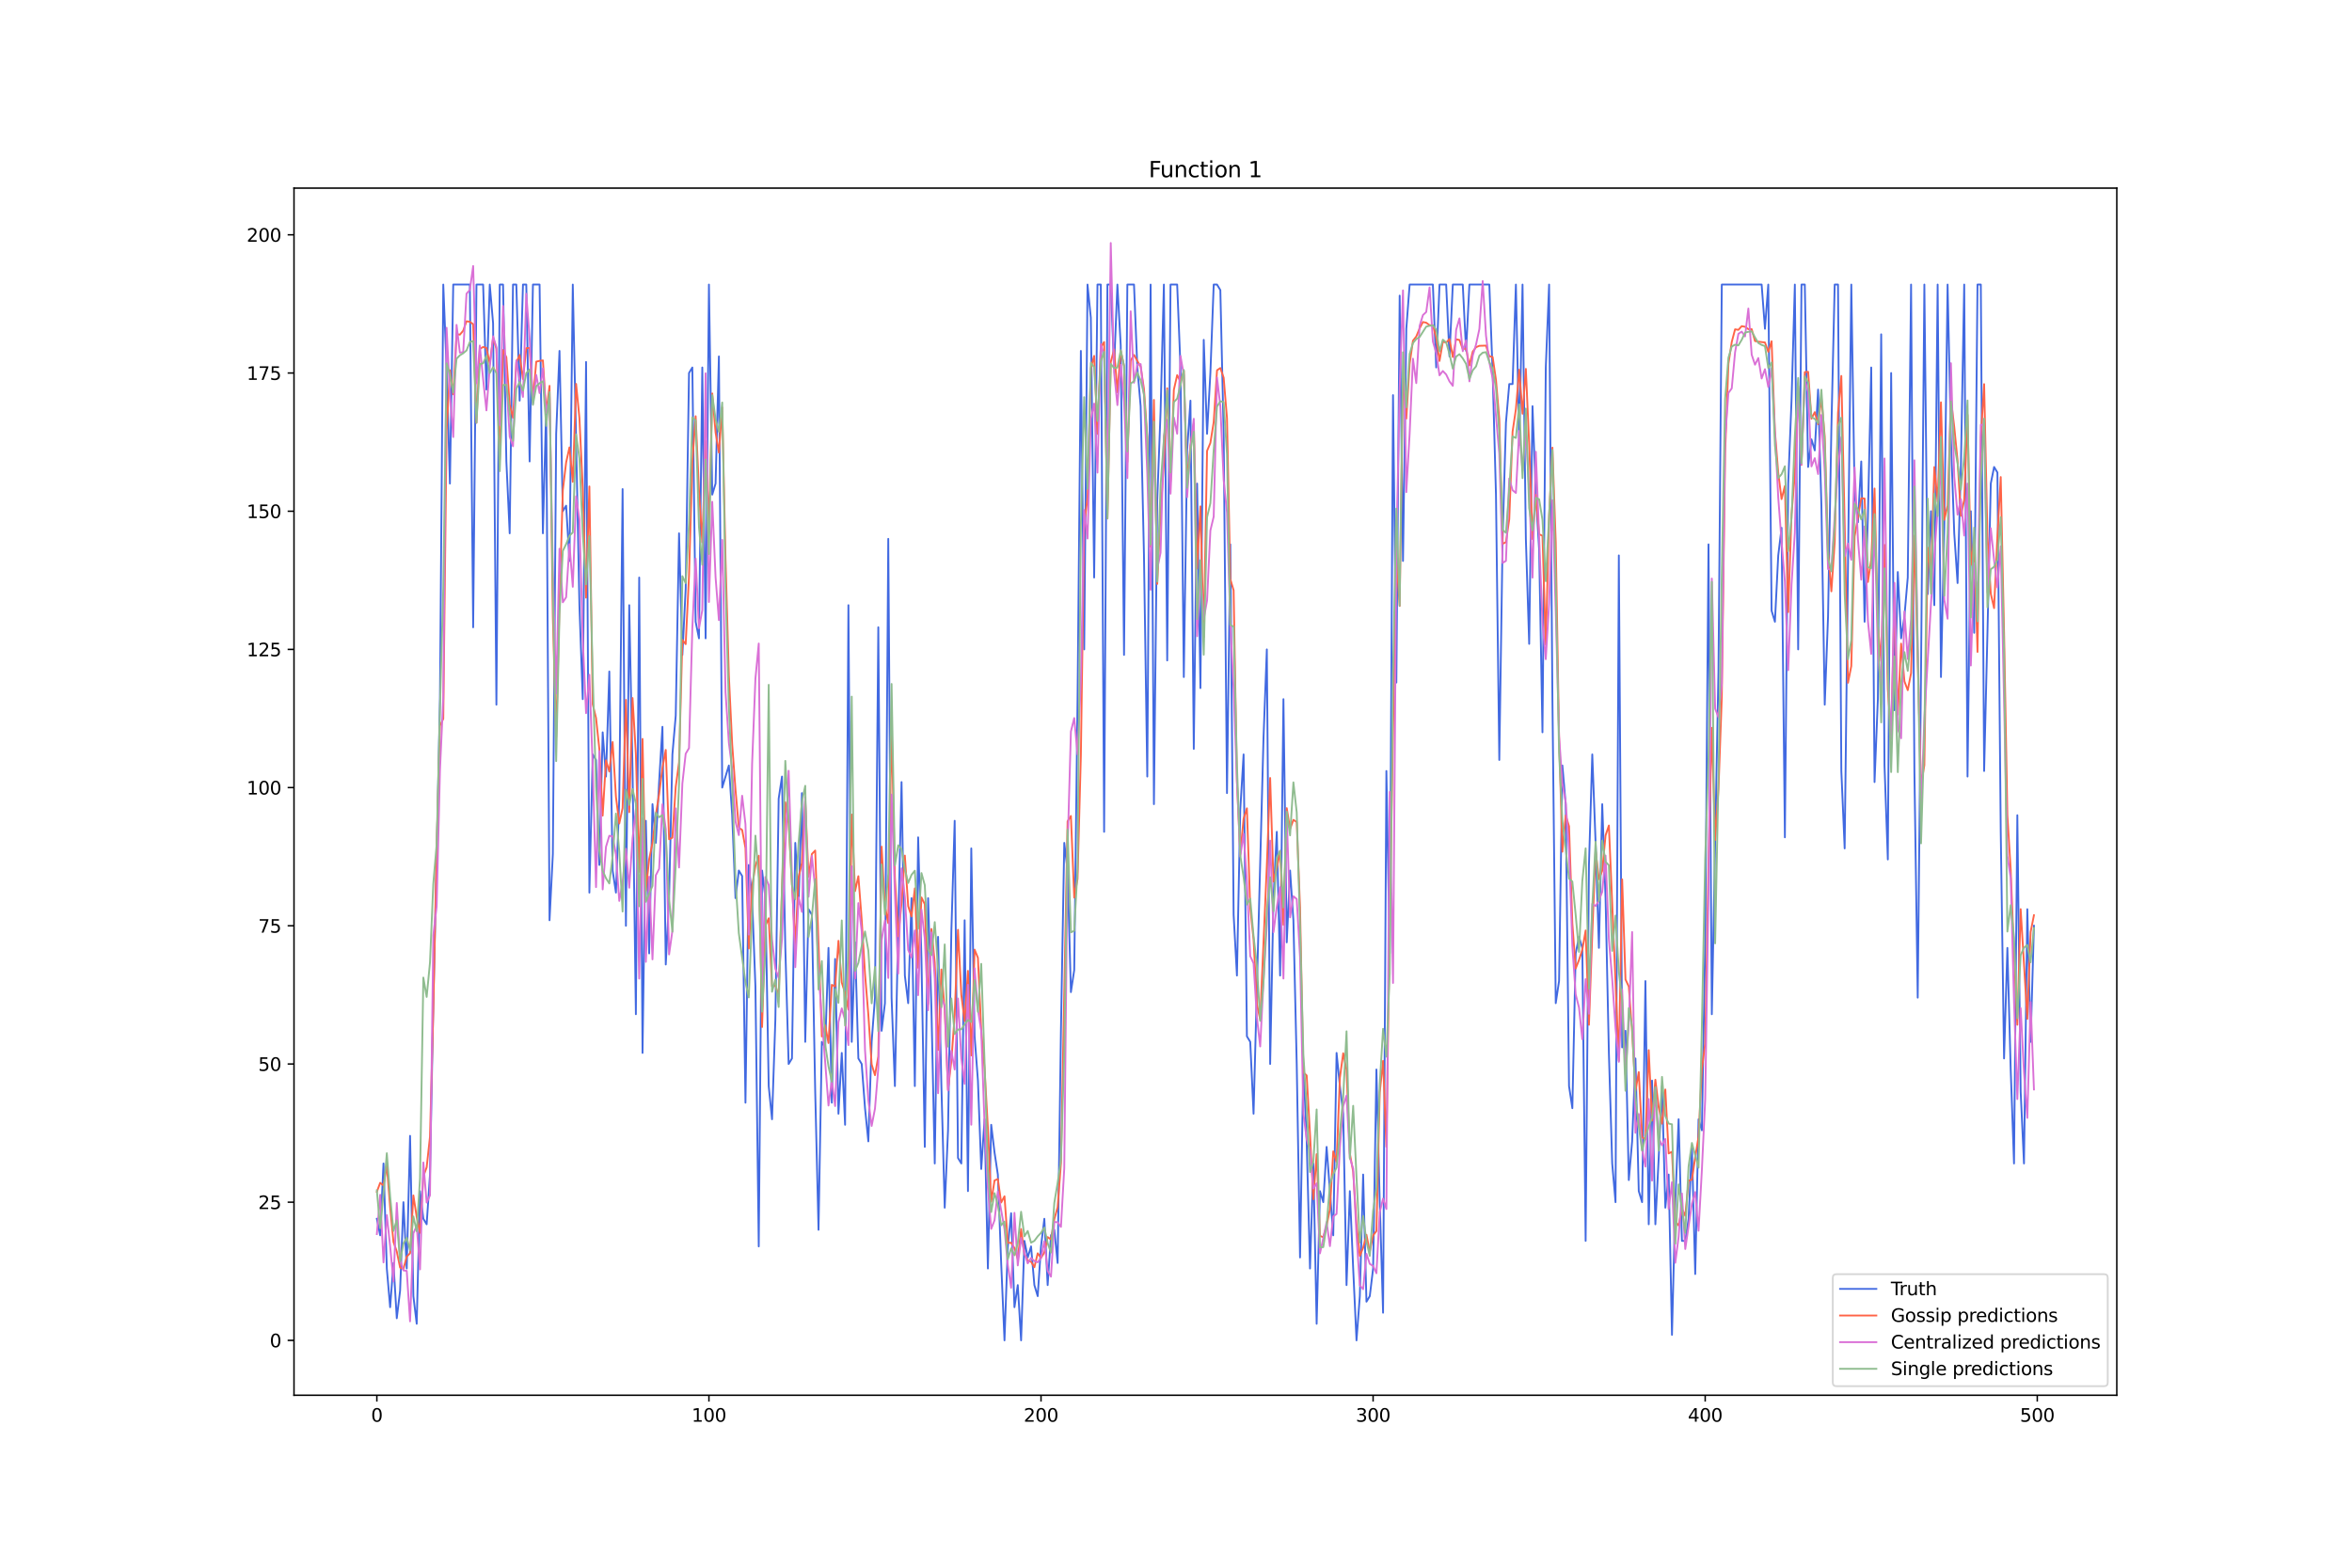 <?xml version="1.0" encoding="utf-8" standalone="no"?>
<!DOCTYPE svg PUBLIC "-//W3C//DTD SVG 1.1//EN"
  "http://www.w3.org/Graphics/SVG/1.1/DTD/svg11.dtd">
<svg xmlns:xlink="http://www.w3.org/1999/xlink" width="1296pt" height="864pt" viewBox="0 0 1296 864" xmlns="http://www.w3.org/2000/svg" version="1.1">
 <defs>
  <style type="text/css">*{stroke-linejoin: round; stroke-linecap: butt}</style>
 </defs>
 <g id="figure_1">
  <g id="patch_1">
   <path d="M 0 864 
L 1296 864 
L 1296 0 
L 0 0 
z
" style="fill: #ffffff"/>
  </g>
  <g id="axes_1">
   <g id="patch_2">
    <path d="M 162 768.96 
L 1166.4 768.96 
L 1166.4 103.68 
L 162 103.68 
z
" style="fill: #ffffff"/>
   </g>
   <g id="matplotlib.axis_1">
    <g id="xtick_1">
     <g id="line2d_1">
      <defs>
       <path id="m10c8bfd86b" d="M 0 0 
L 0 3.5 
" style="stroke: #000000; stroke-width: 0.8"/>
      </defs>
      <g>
       <use xlink:href="#m10c8bfd86b" x="207.655" y="768.96" style="stroke: #000000; stroke-width: 0.8"/>
      </g>
     </g>
     <g id="text_1">
      <!-- 0 -->
      <g transform="translate(204.473 783.558) scale(0.1 -0.1)">
       <defs>
        <path id="DejaVuSans-30" d="M 2034 4250 
Q 1547 4250 1301 3770 
Q 1056 3291 1056 2328 
Q 1056 1369 1301 889 
Q 1547 409 2034 409 
Q 2525 409 2770 889 
Q 3016 1369 3016 2328 
Q 3016 3291 2770 3770 
Q 2525 4250 2034 4250 
z
M 2034 4750 
Q 2819 4750 3233 4129 
Q 3647 3509 3647 2328 
Q 3647 1150 3233 529 
Q 2819 -91 2034 -91 
Q 1250 -91 836 529 
Q 422 1150 422 2328 
Q 422 3509 836 4129 
Q 1250 4750 2034 4750 
z
" transform="scale(0.016)"/>
       </defs>
       <use xlink:href="#DejaVuSans-30"/>
      </g>
     </g>
    </g>
    <g id="xtick_2">
     <g id="line2d_2">
      <g>
       <use xlink:href="#m10c8bfd86b" x="390.639" y="768.96" style="stroke: #000000; stroke-width: 0.8"/>
      </g>
     </g>
     <g id="text_2">
      <!-- 100 -->
      <g transform="translate(381.095 783.558) scale(0.1 -0.1)">
       <defs>
        <path id="DejaVuSans-31" d="M 794 531 
L 1825 531 
L 1825 4091 
L 703 3866 
L 703 4441 
L 1819 4666 
L 2450 4666 
L 2450 531 
L 3481 531 
L 3481 0 
L 794 0 
L 794 531 
z
" transform="scale(0.016)"/>
       </defs>
       <use xlink:href="#DejaVuSans-31"/>
       <use xlink:href="#DejaVuSans-30" x="63.623"/>
       <use xlink:href="#DejaVuSans-30" x="127.246"/>
      </g>
     </g>
    </g>
    <g id="xtick_3">
     <g id="line2d_3">
      <g>
       <use xlink:href="#m10c8bfd86b" x="573.623" y="768.96" style="stroke: #000000; stroke-width: 0.8"/>
      </g>
     </g>
     <g id="text_3">
      <!-- 200 -->
      <g transform="translate(564.079 783.558) scale(0.1 -0.1)">
       <defs>
        <path id="DejaVuSans-32" d="M 1228 531 
L 3431 531 
L 3431 0 
L 469 0 
L 469 531 
Q 828 903 1448 1529 
Q 2069 2156 2228 2338 
Q 2531 2678 2651 2914 
Q 2772 3150 2772 3378 
Q 2772 3750 2511 3984 
Q 2250 4219 1831 4219 
Q 1534 4219 1204 4116 
Q 875 4013 500 3803 
L 500 4441 
Q 881 4594 1212 4672 
Q 1544 4750 1819 4750 
Q 2544 4750 2975 4387 
Q 3406 4025 3406 3419 
Q 3406 3131 3298 2873 
Q 3191 2616 2906 2266 
Q 2828 2175 2409 1742 
Q 1991 1309 1228 531 
z
" transform="scale(0.016)"/>
       </defs>
       <use xlink:href="#DejaVuSans-32"/>
       <use xlink:href="#DejaVuSans-30" x="63.623"/>
       <use xlink:href="#DejaVuSans-30" x="127.246"/>
      </g>
     </g>
    </g>
    <g id="xtick_4">
     <g id="line2d_4">
      <g>
       <use xlink:href="#m10c8bfd86b" x="756.607" y="768.96" style="stroke: #000000; stroke-width: 0.8"/>
      </g>
     </g>
     <g id="text_4">
      <!-- 300 -->
      <g transform="translate(747.063 783.558) scale(0.1 -0.1)">
       <defs>
        <path id="DejaVuSans-33" d="M 2597 2516 
Q 3050 2419 3304 2112 
Q 3559 1806 3559 1356 
Q 3559 666 3084 287 
Q 2609 -91 1734 -91 
Q 1441 -91 1130 -33 
Q 819 25 488 141 
L 488 750 
Q 750 597 1062 519 
Q 1375 441 1716 441 
Q 2309 441 2620 675 
Q 2931 909 2931 1356 
Q 2931 1769 2642 2001 
Q 2353 2234 1838 2234 
L 1294 2234 
L 1294 2753 
L 1863 2753 
Q 2328 2753 2575 2939 
Q 2822 3125 2822 3475 
Q 2822 3834 2567 4026 
Q 2313 4219 1838 4219 
Q 1578 4219 1281 4162 
Q 984 4106 628 3988 
L 628 4550 
Q 988 4650 1302 4700 
Q 1616 4750 1894 4750 
Q 2613 4750 3031 4423 
Q 3450 4097 3450 3541 
Q 3450 3153 3228 2886 
Q 3006 2619 2597 2516 
z
" transform="scale(0.016)"/>
       </defs>
       <use xlink:href="#DejaVuSans-33"/>
       <use xlink:href="#DejaVuSans-30" x="63.623"/>
       <use xlink:href="#DejaVuSans-30" x="127.246"/>
      </g>
     </g>
    </g>
    <g id="xtick_5">
     <g id="line2d_5">
      <g>
       <use xlink:href="#m10c8bfd86b" x="939.591" y="768.96" style="stroke: #000000; stroke-width: 0.8"/>
      </g>
     </g>
     <g id="text_5">
      <!-- 400 -->
      <g transform="translate(930.047 783.558) scale(0.1 -0.1)">
       <defs>
        <path id="DejaVuSans-34" d="M 2419 4116 
L 825 1625 
L 2419 1625 
L 2419 4116 
z
M 2253 4666 
L 3047 4666 
L 3047 1625 
L 3713 1625 
L 3713 1100 
L 3047 1100 
L 3047 0 
L 2419 0 
L 2419 1100 
L 313 1100 
L 313 1709 
L 2253 4666 
z
" transform="scale(0.016)"/>
       </defs>
       <use xlink:href="#DejaVuSans-34"/>
       <use xlink:href="#DejaVuSans-30" x="63.623"/>
       <use xlink:href="#DejaVuSans-30" x="127.246"/>
      </g>
     </g>
    </g>
    <g id="xtick_6">
     <g id="line2d_6">
      <g>
       <use xlink:href="#m10c8bfd86b" x="1122.575" y="768.96" style="stroke: #000000; stroke-width: 0.8"/>
      </g>
     </g>
     <g id="text_6">
      <!-- 500 -->
      <g transform="translate(1113.032 783.558) scale(0.1 -0.1)">
       <defs>
        <path id="DejaVuSans-35" d="M 691 4666 
L 3169 4666 
L 3169 4134 
L 1269 4134 
L 1269 2991 
Q 1406 3038 1543 3061 
Q 1681 3084 1819 3084 
Q 2600 3084 3056 2656 
Q 3513 2228 3513 1497 
Q 3513 744 3044 326 
Q 2575 -91 1722 -91 
Q 1428 -91 1123 -41 
Q 819 9 494 109 
L 494 744 
Q 775 591 1075 516 
Q 1375 441 1709 441 
Q 2250 441 2565 725 
Q 2881 1009 2881 1497 
Q 2881 1984 2565 2268 
Q 2250 2553 1709 2553 
Q 1456 2553 1204 2497 
Q 953 2441 691 2322 
L 691 4666 
z
" transform="scale(0.016)"/>
       </defs>
       <use xlink:href="#DejaVuSans-35"/>
       <use xlink:href="#DejaVuSans-30" x="63.623"/>
       <use xlink:href="#DejaVuSans-30" x="127.246"/>
      </g>
     </g>
    </g>
   </g>
   <g id="matplotlib.axis_2">
    <g id="ytick_1">
     <g id="line2d_7">
      <defs>
       <path id="m6e16bc913a" d="M 0 0 
L -3.5 0 
" style="stroke: #000000; stroke-width: 0.8"/>
      </defs>
      <g>
       <use xlink:href="#m6e16bc913a" x="162" y="738.72" style="stroke: #000000; stroke-width: 0.8"/>
      </g>
     </g>
     <g id="text_7">
      <!-- 0 -->
      <g transform="translate(148.637 742.519) scale(0.1 -0.1)">
       <use xlink:href="#DejaVuSans-30"/>
      </g>
     </g>
    </g>
    <g id="ytick_2">
     <g id="line2d_8">
      <g>
       <use xlink:href="#m6e16bc913a" x="162" y="662.557" style="stroke: #000000; stroke-width: 0.8"/>
      </g>
     </g>
     <g id="text_8">
      <!-- 25 -->
      <g transform="translate(142.275 666.356) scale(0.1 -0.1)">
       <use xlink:href="#DejaVuSans-32"/>
       <use xlink:href="#DejaVuSans-35" x="63.623"/>
      </g>
     </g>
    </g>
    <g id="ytick_3">
     <g id="line2d_9">
      <g>
       <use xlink:href="#m6e16bc913a" x="162" y="586.393" style="stroke: #000000; stroke-width: 0.8"/>
      </g>
     </g>
     <g id="text_9">
      <!-- 50 -->
      <g transform="translate(142.275 590.193) scale(0.1 -0.1)">
       <use xlink:href="#DejaVuSans-35"/>
       <use xlink:href="#DejaVuSans-30" x="63.623"/>
      </g>
     </g>
    </g>
    <g id="ytick_4">
     <g id="line2d_10">
      <g>
       <use xlink:href="#m6e16bc913a" x="162" y="510.23" style="stroke: #000000; stroke-width: 0.8"/>
      </g>
     </g>
     <g id="text_10">
      <!-- 75 -->
      <g transform="translate(142.275 514.029) scale(0.1 -0.1)">
       <defs>
        <path id="DejaVuSans-37" d="M 525 4666 
L 3525 4666 
L 3525 4397 
L 1831 0 
L 1172 0 
L 2766 4134 
L 525 4134 
L 525 4666 
z
" transform="scale(0.016)"/>
       </defs>
       <use xlink:href="#DejaVuSans-37"/>
       <use xlink:href="#DejaVuSans-35" x="63.623"/>
      </g>
     </g>
    </g>
    <g id="ytick_5">
     <g id="line2d_11">
      <g>
       <use xlink:href="#m6e16bc913a" x="162" y="434.067" style="stroke: #000000; stroke-width: 0.8"/>
      </g>
     </g>
     <g id="text_11">
      <!-- 100 -->
      <g transform="translate(135.912 437.866) scale(0.1 -0.1)">
       <use xlink:href="#DejaVuSans-31"/>
       <use xlink:href="#DejaVuSans-30" x="63.623"/>
       <use xlink:href="#DejaVuSans-30" x="127.246"/>
      </g>
     </g>
    </g>
    <g id="ytick_6">
     <g id="line2d_12">
      <g>
       <use xlink:href="#m6e16bc913a" x="162" y="357.904" style="stroke: #000000; stroke-width: 0.8"/>
      </g>
     </g>
     <g id="text_12">
      <!-- 125 -->
      <g transform="translate(135.912 361.703) scale(0.1 -0.1)">
       <use xlink:href="#DejaVuSans-31"/>
       <use xlink:href="#DejaVuSans-32" x="63.623"/>
       <use xlink:href="#DejaVuSans-35" x="127.246"/>
      </g>
     </g>
    </g>
    <g id="ytick_7">
     <g id="line2d_13">
      <g>
       <use xlink:href="#m6e16bc913a" x="162" y="281.74" style="stroke: #000000; stroke-width: 0.8"/>
      </g>
     </g>
     <g id="text_13">
      <!-- 150 -->
      <g transform="translate(135.912 285.54) scale(0.1 -0.1)">
       <use xlink:href="#DejaVuSans-31"/>
       <use xlink:href="#DejaVuSans-35" x="63.623"/>
       <use xlink:href="#DejaVuSans-30" x="127.246"/>
      </g>
     </g>
    </g>
    <g id="ytick_8">
     <g id="line2d_14">
      <g>
       <use xlink:href="#m6e16bc913a" x="162" y="205.577" style="stroke: #000000; stroke-width: 0.8"/>
      </g>
     </g>
     <g id="text_14">
      <!-- 175 -->
      <g transform="translate(135.912 209.376) scale(0.1 -0.1)">
       <use xlink:href="#DejaVuSans-31"/>
       <use xlink:href="#DejaVuSans-37" x="63.623"/>
       <use xlink:href="#DejaVuSans-35" x="127.246"/>
      </g>
     </g>
    </g>
    <g id="ytick_9">
     <g id="line2d_15">
      <g>
       <use xlink:href="#m6e16bc913a" x="162" y="129.414" style="stroke: #000000; stroke-width: 0.8"/>
      </g>
     </g>
     <g id="text_15">
      <!-- 200 -->
      <g transform="translate(135.912 133.213) scale(0.1 -0.1)">
       <use xlink:href="#DejaVuSans-32"/>
       <use xlink:href="#DejaVuSans-30" x="63.623"/>
       <use xlink:href="#DejaVuSans-30" x="127.246"/>
      </g>
     </g>
    </g>
   </g>
   <g id="line2d_16">
    <path d="M 207.655 671.696 
L 209.484 680.836 
L 211.314 641.231 
L 213.144 699.115 
L 214.974 720.441 
L 216.804 696.069 
L 218.634 726.534 
L 220.463 711.301 
L 222.293 662.557 
L 224.123 699.115 
L 225.953 625.998 
L 227.783 714.348 
L 229.613 729.58 
L 231.442 656.464 
L 233.272 671.696 
L 235.102 674.743 
L 236.932 647.324 
L 238.762 552.882 
L 240.592 473.672 
L 242.422 385.323 
L 244.251 156.833 
L 246.081 202.531 
L 247.911 266.508 
L 249.741 156.833 
L 258.89 156.833 
L 260.72 345.718 
L 262.55 156.833 
L 266.209 156.833 
L 268.039 214.717 
L 269.869 156.833 
L 271.699 178.158 
L 273.529 388.369 
L 275.359 156.833 
L 277.189 156.833 
L 279.018 254.322 
L 280.848 293.927 
L 282.678 156.833 
L 284.508 156.833 
L 286.338 220.81 
L 288.168 156.833 
L 289.997 156.833 
L 291.827 254.322 
L 293.657 156.833 
L 297.317 156.833 
L 299.147 293.927 
L 300.976 223.856 
L 302.806 507.184 
L 304.636 470.625 
L 306.466 239.089 
L 308.296 193.391 
L 310.126 281.74 
L 311.956 278.694 
L 313.785 309.159 
L 315.615 156.833 
L 317.445 242.136 
L 319.275 333.531 
L 321.105 385.323 
L 322.935 199.484 
L 324.764 491.951 
L 326.594 415.788 
L 328.424 418.834 
L 330.254 476.718 
L 332.084 403.602 
L 333.914 427.974 
L 335.743 370.09 
L 337.573 479.765 
L 339.403 491.951 
L 341.233 440.16 
L 343.063 269.554 
L 344.893 510.23 
L 346.723 333.531 
L 348.552 424.927 
L 350.382 558.975 
L 352.212 318.299 
L 354.042 580.3 
L 355.872 452.346 
L 357.702 525.463 
L 359.531 443.207 
L 361.361 464.532 
L 363.191 431.02 
L 365.021 400.555 
L 366.851 531.556 
L 368.681 494.998 
L 370.51 415.788 
L 372.34 394.462 
L 374.17 293.927 
L 376 360.95 
L 377.83 324.392 
L 379.66 205.577 
L 381.489 202.531 
L 383.319 342.671 
L 385.149 351.811 
L 386.979 202.531 
L 388.809 351.811 
L 390.639 156.833 
L 392.469 272.601 
L 394.298 266.508 
L 396.128 196.438 
L 397.958 434.067 
L 401.618 421.881 
L 403.448 449.3 
L 405.277 494.998 
L 407.107 479.765 
L 408.937 482.811 
L 410.767 607.719 
L 412.597 476.718 
L 414.427 494.998 
L 416.256 543.742 
L 418.086 686.929 
L 419.916 479.765 
L 421.746 494.998 
L 423.576 598.58 
L 425.406 616.859 
L 427.236 562.021 
L 429.065 440.16 
L 430.895 427.974 
L 432.725 522.416 
L 434.555 586.393 
L 436.385 583.347 
L 438.215 464.532 
L 440.044 498.044 
L 441.874 437.114 
L 443.704 574.207 
L 445.534 501.091 
L 447.364 504.137 
L 449.194 601.626 
L 451.023 677.789 
L 452.853 574.207 
L 454.683 577.254 
L 456.513 522.416 
L 458.343 607.719 
L 460.173 528.509 
L 462.003 613.812 
L 463.832 580.3 
L 465.662 619.905 
L 467.492 333.531 
L 469.322 574.207 
L 471.152 519.37 
L 472.982 583.347 
L 474.811 586.393 
L 476.641 610.766 
L 478.471 629.045 
L 480.301 574.207 
L 482.131 549.835 
L 483.961 345.718 
L 485.79 568.114 
L 487.62 552.882 
L 489.45 296.973 
L 491.28 549.835 
L 493.11 598.58 
L 494.94 510.23 
L 496.77 431.02 
L 498.599 537.649 
L 500.429 552.882 
L 502.259 494.998 
L 504.089 598.58 
L 505.919 461.486 
L 507.749 528.509 
L 509.578 632.091 
L 511.408 494.998 
L 513.238 555.928 
L 515.068 641.231 
L 516.898 516.323 
L 518.728 598.58 
L 520.557 665.603 
L 522.387 622.952 
L 524.217 513.277 
L 526.047 452.346 
L 527.877 638.185 
L 529.707 641.231 
L 531.536 507.184 
L 533.366 656.464 
L 535.196 467.579 
L 537.026 571.161 
L 538.856 595.533 
L 540.686 644.278 
L 542.516 616.859 
L 544.345 699.115 
L 546.175 619.905 
L 548.005 635.138 
L 549.835 647.324 
L 551.665 696.069 
L 553.495 738.72 
L 555.324 686.929 
L 557.154 668.65 
L 558.984 720.441 
L 560.814 708.255 
L 562.644 738.72 
L 564.474 683.882 
L 566.303 693.022 
L 568.133 686.929 
L 569.963 708.255 
L 571.793 714.348 
L 573.623 686.929 
L 575.453 671.696 
L 577.283 708.255 
L 579.112 680.836 
L 580.942 677.789 
L 582.772 696.069 
L 584.602 568.114 
L 586.432 464.532 
L 588.262 479.765 
L 590.091 546.789 
L 591.921 534.602 
L 593.751 385.323 
L 595.581 193.391 
L 597.411 357.904 
L 599.241 156.833 
L 601.07 175.112 
L 602.9 318.299 
L 604.73 156.833 
L 606.56 156.833 
L 608.39 458.439 
L 610.22 156.833 
L 612.05 156.833 
L 613.879 202.531 
L 615.709 156.833 
L 617.539 190.345 
L 619.369 360.95 
L 621.199 156.833 
L 624.858 156.833 
L 626.688 202.531 
L 628.518 223.856 
L 630.348 306.113 
L 632.178 427.974 
L 634.008 156.833 
L 635.837 443.207 
L 637.667 275.647 
L 639.497 226.903 
L 641.327 156.833 
L 643.157 363.997 
L 644.987 156.833 
L 648.646 156.833 
L 650.476 202.531 
L 652.306 373.136 
L 654.136 248.229 
L 655.966 220.81 
L 657.796 412.741 
L 659.625 266.508 
L 661.455 379.229 
L 663.285 187.298 
L 665.115 239.089 
L 666.945 205.577 
L 668.775 156.833 
L 670.604 156.833 
L 672.434 159.879 
L 674.264 239.089 
L 676.094 437.114 
L 677.924 300.02 
L 679.754 504.137 
L 681.583 537.649 
L 683.413 446.253 
L 685.243 415.788 
L 687.073 571.161 
L 688.903 574.207 
L 690.733 613.812 
L 696.222 406.648 
L 698.052 357.904 
L 699.882 586.393 
L 701.712 494.998 
L 703.542 458.439 
L 705.371 537.649 
L 707.201 385.323 
L 709.031 519.37 
L 710.861 479.765 
L 712.691 507.184 
L 714.521 586.393 
L 716.35 693.022 
L 718.18 586.393 
L 720.01 629.045 
L 721.84 699.115 
L 723.67 641.231 
L 725.5 729.58 
L 727.33 656.464 
L 729.159 662.557 
L 730.989 632.091 
L 734.649 680.836 
L 736.479 580.3 
L 738.309 598.58 
L 740.138 613.812 
L 741.968 708.255 
L 743.798 656.464 
L 745.628 699.115 
L 747.458 738.72 
L 749.288 714.348 
L 751.117 647.324 
L 752.947 717.394 
L 754.777 714.348 
L 756.607 699.115 
L 758.437 589.44 
L 760.267 662.557 
L 762.097 723.487 
L 763.926 424.927 
L 765.756 525.463 
L 767.586 217.763 
L 769.416 376.183 
L 771.246 162.926 
L 773.076 309.159 
L 774.905 181.205 
L 776.735 156.833 
L 789.544 156.833 
L 791.374 202.531 
L 793.204 156.833 
L 796.864 156.833 
L 798.693 196.438 
L 800.523 156.833 
L 806.013 156.833 
L 807.843 193.391 
L 809.672 156.833 
L 820.651 156.833 
L 822.481 205.577 
L 824.311 272.601 
L 826.141 418.834 
L 827.971 296.973 
L 829.801 232.996 
L 831.63 211.67 
L 833.46 211.67 
L 835.29 156.833 
L 837.12 245.182 
L 838.95 156.833 
L 840.78 296.973 
L 842.61 354.857 
L 844.439 223.856 
L 846.269 272.601 
L 848.099 303.066 
L 849.929 403.602 
L 851.759 202.531 
L 853.589 156.833 
L 855.418 385.323 
L 857.248 552.882 
L 859.078 540.696 
L 860.908 421.881 
L 862.738 443.207 
L 864.568 598.58 
L 866.397 610.766 
L 868.227 525.463 
L 870.057 516.323 
L 871.887 522.416 
L 873.717 683.882 
L 875.547 476.718 
L 877.377 415.788 
L 879.206 464.532 
L 881.036 522.416 
L 882.866 443.207 
L 884.696 494.998 
L 886.526 580.3 
L 888.356 641.231 
L 890.185 662.557 
L 892.015 306.113 
L 893.845 577.254 
L 895.675 568.114 
L 897.505 650.371 
L 899.335 629.045 
L 901.164 583.347 
L 902.994 656.464 
L 904.824 662.557 
L 906.654 540.696 
L 908.484 674.743 
L 910.314 595.533 
L 912.144 674.743 
L 913.973 638.185 
L 915.803 598.58 
L 917.633 665.603 
L 919.463 647.324 
L 921.293 735.673 
L 923.123 662.557 
L 924.952 616.859 
L 926.782 683.882 
L 928.612 683.882 
L 930.442 671.696 
L 932.272 632.091 
L 934.102 702.162 
L 935.931 616.859 
L 937.761 622.952 
L 939.591 519.37 
L 941.421 300.02 
L 943.251 558.975 
L 946.911 370.09 
L 948.74 156.833 
L 970.698 156.833 
L 972.528 181.205 
L 974.358 156.833 
L 976.188 336.578 
L 978.018 342.671 
L 979.848 306.113 
L 981.678 290.88 
L 983.507 461.486 
L 985.337 266.508 
L 987.167 220.81 
L 988.997 156.833 
L 990.827 357.904 
L 992.657 156.833 
L 994.486 156.833 
L 996.316 257.368 
L 998.146 242.136 
L 999.976 248.229 
L 1001.806 214.717 
L 1003.636 278.694 
L 1005.465 388.369 
L 1007.295 339.625 
L 1009.125 236.043 
L 1010.955 156.833 
L 1012.785 156.833 
L 1014.615 424.927 
L 1016.444 467.579 
L 1020.104 156.833 
L 1021.934 272.601 
L 1023.764 287.834 
L 1025.594 254.322 
L 1027.424 342.671 
L 1029.253 284.787 
L 1031.083 202.531 
L 1032.913 431.02 
L 1034.743 385.323 
L 1036.573 184.252 
L 1038.403 421.881 
L 1040.232 473.672 
L 1042.062 205.577 
L 1043.892 391.416 
L 1045.722 315.252 
L 1047.552 351.811 
L 1049.382 339.625 
L 1051.211 318.299 
L 1053.041 156.833 
L 1054.871 424.927 
L 1056.701 549.835 
L 1058.531 370.09 
L 1060.361 156.833 
L 1062.191 327.438 
L 1064.02 281.74 
L 1065.85 333.531 
L 1067.68 156.833 
L 1069.51 373.136 
L 1071.34 290.88 
L 1073.17 156.833 
L 1074.999 242.136 
L 1076.829 293.927 
L 1078.659 321.345 
L 1080.489 257.368 
L 1082.319 156.833 
L 1084.149 427.974 
L 1085.978 281.74 
L 1087.808 348.764 
L 1089.638 156.833 
L 1091.468 156.833 
L 1093.298 424.927 
L 1095.128 348.764 
L 1096.958 266.508 
L 1098.787 257.368 
L 1100.617 260.415 
L 1102.447 458.439 
L 1104.277 583.347 
L 1106.107 522.416 
L 1107.937 589.44 
L 1109.766 641.231 
L 1111.596 449.3 
L 1113.426 601.626 
L 1115.256 641.231 
L 1117.086 501.091 
L 1118.916 574.207 
L 1120.745 510.23 
L 1120.745 510.23 
" clip-path="url(#p51b8a8ac65)" style="fill: none; stroke: #4169e1; stroke-linecap: square"/>
   </g>
   <g id="line2d_17">
    <path d="M 207.655 656.832 
L 209.484 651.881 
L 211.314 653.346 
L 213.144 642.253 
L 214.974 665.316 
L 216.804 684.478 
L 218.634 689.723 
L 220.463 698.639 
L 222.293 699.328 
L 224.123 692.537 
L 225.953 690.726 
L 227.783 658.829 
L 229.613 670.699 
L 231.442 679.433 
L 233.272 648.337 
L 235.102 643.332 
L 236.932 626.454 
L 238.762 557.054 
L 240.592 467.755 
L 242.422 399.952 
L 244.251 396.143 
L 246.081 237.431 
L 247.911 204.018 
L 249.741 217.353 
L 251.571 184.187 
L 253.401 184.445 
L 255.23 182.253 
L 257.06 177.057 
L 258.89 177.334 
L 260.72 178.652 
L 262.55 232.996 
L 264.38 192.338 
L 266.209 191.221 
L 268.039 191.741 
L 269.869 200.473 
L 271.699 186.197 
L 273.529 192.228 
L 275.359 253.323 
L 277.189 192.852 
L 279.018 196.927 
L 280.848 223.096 
L 282.678 230.247 
L 284.508 199.761 
L 286.338 195.637 
L 288.168 208.911 
L 289.997 191.882 
L 291.827 191.742 
L 293.657 220.274 
L 295.487 199.304 
L 297.317 198.897 
L 299.147 198.622 
L 300.976 227.312 
L 302.806 212.635 
L 304.636 340.141 
L 306.466 406.222 
L 308.296 332.629 
L 310.126 270.161 
L 311.956 254.849 
L 313.785 246.572 
L 315.615 265.555 
L 317.445 211.567 
L 319.275 230.415 
L 321.105 269.254 
L 322.935 329.389 
L 324.764 268.1 
L 326.594 388.161 
L 328.424 395.671 
L 330.254 412.829 
L 332.084 449.52 
L 333.914 419.008 
L 335.743 425.221 
L 337.573 408.958 
L 339.403 439.139 
L 341.233 453.882 
L 343.063 445.356 
L 344.893 385.714 
L 346.723 447.622 
L 348.552 384.697 
L 350.382 415.557 
L 352.212 480.546 
L 354.042 407.227 
L 355.872 490.966 
L 357.702 473.559 
L 359.531 464.583 
L 361.361 449.112 
L 363.191 437.63 
L 365.021 423.178 
L 366.851 413.302 
L 368.681 462.551 
L 370.51 461.682 
L 372.34 433.621 
L 374.17 420.182 
L 376 352.667 
L 377.83 355.012 
L 379.66 317.332 
L 381.489 254.622 
L 383.319 229.391 
L 385.149 270.05 
L 386.979 298.935 
L 388.809 243.036 
L 390.639 290.46 
L 392.469 216.832 
L 394.298 238.371 
L 396.128 249.437 
L 397.958 224.583 
L 399.788 308.338 
L 401.618 372.249 
L 403.448 410.172 
L 405.277 435.288 
L 407.107 456.139 
L 408.937 457.41 
L 410.767 467.392 
L 412.597 522.791 
L 414.427 488.334 
L 416.256 477.179 
L 418.086 471.617 
L 419.916 566.029 
L 421.746 510.201 
L 423.576 506.084 
L 425.406 543.559 
L 427.236 543.094 
L 429.065 549.058 
L 430.895 489.175 
L 432.725 442.172 
L 434.555 454.002 
L 438.215 520.508 
L 440.044 483.461 
L 441.874 475.697 
L 443.704 441.385 
L 445.534 483.191 
L 447.364 470.671 
L 449.194 468.743 
L 452.853 571.238 
L 454.683 565.088 
L 456.513 574.838 
L 458.343 542.759 
L 460.173 543.703 
L 462.003 518.503 
L 463.832 541.496 
L 465.662 547.433 
L 467.492 556.465 
L 469.322 448.929 
L 471.152 491.152 
L 472.982 482.896 
L 474.811 506.824 
L 476.641 536.798 
L 478.471 559.177 
L 480.301 586.615 
L 482.131 592.57 
L 483.961 582.207 
L 485.79 466.602 
L 487.62 499.47 
L 489.45 508.798 
L 491.28 398.883 
L 493.11 483.567 
L 494.94 516.044 
L 496.77 497.793 
L 498.599 471.525 
L 500.429 499.368 
L 502.259 505.098 
L 504.089 489.599 
L 505.919 533.392 
L 507.749 494.59 
L 509.578 498.322 
L 511.408 553.39 
L 513.238 511.968 
L 515.068 530.446 
L 516.898 578.677 
L 518.728 534.301 
L 520.557 556.784 
L 522.387 600.599 
L 524.217 584.639 
L 526.047 559.424 
L 527.877 512.437 
L 529.707 548.284 
L 531.536 562.788 
L 533.366 535.063 
L 535.196 581.693 
L 537.026 523.357 
L 538.856 527.869 
L 540.686 567.949 
L 542.516 588.884 
L 544.345 621.585 
L 546.175 662.339 
L 548.005 650.607 
L 549.835 649.788 
L 551.665 662.755 
L 553.495 659.312 
L 555.324 684.982 
L 557.154 684.929 
L 558.984 687.842 
L 560.814 693.905 
L 562.644 677.342 
L 564.474 691.134 
L 566.303 694.705 
L 568.133 695.366 
L 569.963 698.405 
L 571.793 690.715 
L 573.623 693.24 
L 575.453 690.276 
L 577.283 681.791 
L 579.112 683.07 
L 580.942 671.936 
L 582.772 665.319 
L 584.602 641.172 
L 588.262 452.639 
L 590.091 449.706 
L 591.921 494.695 
L 593.751 484.416 
L 595.581 416.58 
L 597.411 289.674 
L 599.241 274.231 
L 601.07 202.857 
L 602.9 196.141 
L 604.73 239.147 
L 606.56 191.408 
L 608.39 188.492 
L 610.22 285.768 
L 612.05 199.522 
L 613.879 192.597 
L 615.709 216.201 
L 617.539 193.308 
L 619.369 201.754 
L 621.199 254.613 
L 623.029 198.672 
L 624.858 195.618 
L 628.518 202.13 
L 630.348 214.326 
L 632.178 240.643 
L 634.008 301.331 
L 635.837 220.394 
L 637.667 321.821 
L 639.497 282.336 
L 641.327 255.63 
L 643.157 213.966 
L 644.987 265.394 
L 646.817 214.845 
L 648.646 206.757 
L 650.476 210.298 
L 652.306 204.475 
L 654.136 265.512 
L 655.966 245.511 
L 657.796 233.404 
L 659.625 313.377 
L 661.455 279.059 
L 663.285 351.248 
L 665.115 248.509 
L 666.945 244.095 
L 668.775 232.619 
L 670.604 204.064 
L 672.434 202.835 
L 674.264 208.171 
L 676.094 230.434 
L 677.924 319.198 
L 679.754 325.353 
L 681.583 430.456 
L 683.413 470.689 
L 685.243 451.215 
L 687.073 445.474 
L 688.903 500.449 
L 690.733 517.675 
L 692.563 553.449 
L 694.392 561.868 
L 698.052 477.045 
L 699.882 428.772 
L 701.712 485.853 
L 703.542 478.297 
L 705.371 469.289 
L 707.201 509.727 
L 709.031 445.395 
L 710.861 456.853 
L 712.691 451.836 
L 714.521 453.045 
L 716.35 500.13 
L 718.18 591.042 
L 720.01 592.715 
L 721.84 625.15 
L 723.67 660.942 
L 725.5 636.098 
L 727.33 681.129 
L 729.159 681.874 
L 730.989 675.568 
L 732.819 666.419 
L 734.649 634.56 
L 736.479 640.436 
L 738.309 593.919 
L 740.138 580.477 
L 741.968 589.605 
L 743.798 635.69 
L 745.628 645.84 
L 747.458 674.232 
L 749.288 692.182 
L 751.117 687.658 
L 752.947 680.521 
L 754.777 689.813 
L 756.607 680.876 
L 758.437 678.469 
L 760.267 602.13 
L 762.097 584.672 
L 763.926 632.03 
L 765.756 509.829 
L 767.586 403.172 
L 769.416 307.068 
L 771.246 333.962 
L 773.076 206.807 
L 774.905 230.712 
L 776.735 200.609 
L 778.565 187.778 
L 780.395 185.452 
L 782.225 181.001 
L 784.055 177.479 
L 785.884 177.852 
L 787.714 179.234 
L 789.544 179.219 
L 791.374 186.199 
L 793.204 198.951 
L 795.034 188.306 
L 796.864 188.816 
L 798.693 186.85 
L 800.523 196.759 
L 802.353 186.975 
L 804.183 187.373 
L 806.013 192.412 
L 807.843 192.021 
L 809.672 201.419 
L 811.502 193.807 
L 813.332 191.363 
L 815.162 190.586 
L 818.822 190.475 
L 820.651 196.331 
L 822.481 196.76 
L 824.311 209.345 
L 826.141 231.013 
L 827.971 299.701 
L 829.801 298.843 
L 831.63 286.208 
L 833.46 237.875 
L 835.29 225.478 
L 837.12 203.736 
L 838.95 228.015 
L 840.78 203.316 
L 842.61 245.009 
L 844.439 297.13 
L 846.269 272.75 
L 848.099 294.442 
L 849.929 295.266 
L 851.759 355.325 
L 853.589 284.365 
L 855.418 246.701 
L 857.248 298.806 
L 859.078 406.367 
L 860.908 469.417 
L 862.738 449.393 
L 864.568 455.382 
L 866.397 508.814 
L 868.227 533.779 
L 870.057 529.116 
L 871.887 523.414 
L 873.717 512.8 
L 875.547 564.814 
L 877.377 514.842 
L 879.206 468.758 
L 881.036 484.575 
L 882.866 479.884 
L 884.696 460.408 
L 886.526 454.961 
L 892.015 584.593 
L 893.845 484.636 
L 895.675 539.806 
L 897.505 543.71 
L 899.335 568.81 
L 901.164 601.368 
L 902.994 590.841 
L 904.824 626.632 
L 906.654 628.074 
L 908.484 578.769 
L 910.314 617.551 
L 912.144 595.065 
L 913.973 610.246 
L 915.803 619.292 
L 917.633 600.438 
L 919.463 635.706 
L 921.293 634.767 
L 923.123 673.275 
L 924.952 675.393 
L 926.782 666.137 
L 928.612 670.076 
L 930.442 650.658 
L 932.272 650.19 
L 934.102 637.781 
L 935.931 626.515 
L 937.761 589.261 
L 939.591 575.079 
L 941.421 474.963 
L 943.251 401.14 
L 945.081 462.951 
L 946.911 434.967 
L 948.74 384.308 
L 950.57 249.726 
L 952.4 200.481 
L 954.23 188.477 
L 956.06 181.488 
L 957.89 181.802 
L 959.719 179.747 
L 961.549 180.091 
L 963.379 181.407 
L 965.209 181.388 
L 967.039 187.968 
L 968.869 188.311 
L 972.528 188.74 
L 974.358 193.923 
L 976.188 188.063 
L 978.018 237.672 
L 979.848 260.618 
L 981.678 275.072 
L 983.507 267.834 
L 985.337 337.361 
L 987.167 283.454 
L 988.997 261.336 
L 990.827 212.804 
L 992.657 256.23 
L 994.486 205.069 
L 996.316 204.911 
L 998.146 230.762 
L 999.976 227.132 
L 1001.806 233.833 
L 1003.636 219.404 
L 1005.465 240.55 
L 1007.295 303.287 
L 1009.125 325.905 
L 1010.955 298.792 
L 1012.785 227.353 
L 1014.615 207.179 
L 1016.444 288.297 
L 1018.274 376.298 
L 1020.104 367.071 
L 1021.934 295.624 
L 1025.594 274.6 
L 1027.424 274.741 
L 1029.253 320.743 
L 1031.083 308.426 
L 1032.913 269.232 
L 1034.743 345.101 
L 1036.573 364.337 
L 1038.403 300.289 
L 1040.232 379.932 
L 1042.062 406.529 
L 1043.892 329.984 
L 1045.722 393.85 
L 1047.552 354.713 
L 1049.382 375.495 
L 1051.211 380.375 
L 1053.041 370.98 
L 1054.871 295.16 
L 1058.531 432.737 
L 1060.361 421.719 
L 1062.191 301.77 
L 1064.02 317.642 
L 1065.85 257.388 
L 1067.68 276.492 
L 1069.51 221.742 
L 1071.34 286.473 
L 1073.17 278.678 
L 1074.999 219.964 
L 1076.829 235.259 
L 1078.659 253.881 
L 1080.489 284.279 
L 1082.319 275.518 
L 1084.149 228.582 
L 1085.978 311.368 
L 1087.808 297.24 
L 1089.638 359.296 
L 1091.468 241.193 
L 1093.298 211.697 
L 1095.128 295.528 
L 1096.958 327.194 
L 1098.787 335.172 
L 1100.617 295.474 
L 1102.447 262.915 
L 1104.277 348.509 
L 1106.107 449.29 
L 1107.937 479.335 
L 1109.766 525.22 
L 1111.596 564.789 
L 1113.426 501.047 
L 1117.086 561.543 
L 1118.916 513.611 
L 1120.745 504.414 
L 1120.745 504.414 
" clip-path="url(#p51b8a8ac65)" style="fill: none; stroke: #ff6347; stroke-linecap: square"/>
   </g>
   <g id="line2d_18">
    <path d="M 207.655 680.146 
L 209.484 658.483 
L 211.314 695.765 
L 213.144 669.684 
L 214.974 686.865 
L 216.804 706.242 
L 218.634 662.999 
L 220.463 694.153 
L 222.293 700.156 
L 224.123 700.422 
L 225.953 728.245 
L 227.783 679.716 
L 229.613 675.555 
L 231.442 699.606 
L 233.272 640.661 
L 235.102 662.782 
L 236.932 658.804 
L 238.762 515.459 
L 240.592 499.651 
L 242.422 424.615 
L 244.251 384.423 
L 246.081 180.629 
L 247.911 217.21 
L 249.741 240.874 
L 251.571 179.042 
L 253.401 194.364 
L 255.23 194.082 
L 257.06 161.859 
L 258.89 159.791 
L 260.72 146.592 
L 262.55 211.249 
L 264.38 190.419 
L 266.209 208.927 
L 268.039 226.179 
L 269.869 202.263 
L 271.699 185.321 
L 273.529 191.322 
L 275.359 234.281 
L 277.189 168.641 
L 279.018 209.897 
L 280.848 240.676 
L 282.678 245.943 
L 284.508 198.588 
L 286.338 209.547 
L 288.168 218.751 
L 289.997 161.91 
L 291.827 186.421 
L 293.657 222.382 
L 295.487 206.635 
L 297.317 216.624 
L 299.147 202.981 
L 300.976 227.642 
L 302.806 218.698 
L 304.636 314.036 
L 306.466 382.279 
L 308.296 302.405 
L 310.126 331.947 
L 311.956 329.138 
L 313.785 299.891 
L 315.615 323.408 
L 317.445 273.528 
L 319.275 286.286 
L 321.105 352.03 
L 322.935 393.06 
L 324.764 371.866 
L 326.594 422.422 
L 328.424 488.929 
L 330.254 413.935 
L 332.084 490.178 
L 333.914 466.712 
L 335.743 460.605 
L 337.573 460.987 
L 339.403 470.88 
L 341.233 496.528 
L 343.063 486.4 
L 344.893 467.766 
L 346.723 489.268 
L 348.552 462.022 
L 350.382 445.909 
L 352.212 539.341 
L 354.042 450.925 
L 355.872 530.105 
L 357.702 483.14 
L 359.531 528.736 
L 361.361 482.424 
L 363.191 478.853 
L 365.021 443.252 
L 366.851 456.994 
L 368.681 526.01 
L 370.51 512.907 
L 372.34 445.501 
L 374.17 478.114 
L 376 431.829 
L 377.83 415.397 
L 379.66 412.317 
L 381.489 346.164 
L 383.319 307.845 
L 385.149 346.225 
L 386.979 336.261 
L 388.809 205.723 
L 390.639 331.787 
L 392.469 276.545 
L 394.298 318.146 
L 396.128 341.791 
L 397.958 297.566 
L 399.788 381.502 
L 401.618 409.361 
L 403.448 423.854 
L 405.277 452.718 
L 407.107 460.256 
L 408.937 438.561 
L 410.767 454.239 
L 412.597 515.096 
L 414.427 420.945 
L 416.256 373.966 
L 418.086 354.666 
L 419.916 543.368 
L 421.746 483.345 
L 423.576 487.759 
L 425.406 517.73 
L 427.236 533.87 
L 429.065 538.94 
L 430.895 517.412 
L 432.725 468.376 
L 434.555 424.798 
L 436.385 482.608 
L 438.215 533.037 
L 440.044 494.578 
L 441.874 502.571 
L 443.704 439.385 
L 445.534 494.222 
L 447.364 471.723 
L 449.194 489.807 
L 451.023 535.741 
L 452.853 561.223 
L 456.513 609.286 
L 458.343 595.395 
L 460.173 609.589 
L 462.003 563.284 
L 463.832 555.737 
L 465.662 562.233 
L 467.492 575.972 
L 469.322 477.413 
L 471.152 539.35 
L 472.982 497.739 
L 474.811 513.301 
L 476.641 578.688 
L 478.471 606.318 
L 480.301 620.54 
L 482.131 611.002 
L 483.961 588.7 
L 485.79 518.229 
L 487.62 507.28 
L 489.45 538.995 
L 491.28 437.93 
L 493.11 492.611 
L 494.94 536.601 
L 496.77 478.584 
L 498.599 494.385 
L 500.429 523.542 
L 502.259 527.697 
L 504.089 512.788 
L 505.919 548.479 
L 507.749 501.33 
L 509.578 517.213 
L 511.408 556.792 
L 513.238 513.887 
L 515.068 539.222 
L 516.898 602.506 
L 518.728 549.564 
L 520.557 554.405 
L 522.387 601.037 
L 524.217 579.137 
L 526.047 589.434 
L 527.877 550.286 
L 529.707 583.271 
L 531.536 597.384 
L 533.366 542.771 
L 535.196 619.875 
L 537.026 533.669 
L 538.856 556.453 
L 540.686 568.273 
L 542.516 620.197 
L 544.345 654.911 
L 546.175 677.287 
L 548.005 672.546 
L 549.835 656.629 
L 553.495 677.344 
L 555.324 697.165 
L 557.154 709.703 
L 558.984 668.443 
L 560.814 697.427 
L 562.644 682.288 
L 564.474 690.498 
L 566.303 696.276 
L 568.133 693.306 
L 569.963 694.983 
L 571.793 695.672 
L 573.623 693.359 
L 575.453 684.079 
L 577.283 700.438 
L 579.112 703.601 
L 580.942 673.454 
L 582.772 673.601 
L 584.602 676.183 
L 586.432 643.877 
L 588.262 467.827 
L 590.091 403.155 
L 591.921 395.734 
L 593.751 415.768 
L 595.581 375.562 
L 597.411 281.087 
L 599.241 296.806 
L 601.07 230.802 
L 602.9 222.42 
L 604.73 260.467 
L 606.56 189.637 
L 608.39 195.904 
L 610.22 266.688 
L 612.05 133.92 
L 613.879 205.106 
L 615.709 223.266 
L 617.539 201.046 
L 619.369 221.279 
L 621.199 263.51 
L 623.029 171.557 
L 624.858 210.937 
L 626.688 200.949 
L 628.518 200.653 
L 630.348 217.847 
L 632.178 260.931 
L 634.008 325.059 
L 635.837 240.799 
L 637.667 313.433 
L 639.497 304.629 
L 641.327 240.393 
L 643.157 231.348 
L 644.987 272.097 
L 646.817 230.126 
L 648.646 239.049 
L 650.476 196.186 
L 652.306 206.728 
L 654.136 274.017 
L 655.966 247.086 
L 657.796 230.808 
L 659.625 350.661 
L 661.455 314.424 
L 663.285 341.26 
L 665.115 330.921 
L 666.945 292.352 
L 668.775 284.713 
L 670.604 208.055 
L 672.434 223.805 
L 674.264 264.594 
L 676.094 282.384 
L 677.924 343.03 
L 679.754 379.886 
L 681.583 430.638 
L 683.413 472.016 
L 685.243 459.557 
L 687.073 485.884 
L 688.903 526.934 
L 690.733 530.885 
L 692.563 560.638 
L 694.392 576.745 
L 696.222 540.366 
L 698.052 509.568 
L 699.882 463.297 
L 701.712 513.775 
L 703.542 499.844 
L 705.371 489.03 
L 707.201 539.302 
L 709.031 449.321 
L 710.861 505.578 
L 712.691 493.939 
L 714.521 495.472 
L 716.35 527.354 
L 718.18 613.678 
L 720.01 627.762 
L 721.84 634.149 
L 723.67 655.007 
L 725.5 652.16 
L 727.33 690.779 
L 729.159 682.405 
L 730.989 673.467 
L 732.819 686.781 
L 734.649 670.34 
L 736.479 669.062 
L 738.309 632.286 
L 740.138 609.624 
L 741.968 603.75 
L 743.798 638.091 
L 745.628 644.105 
L 747.458 680.688 
L 749.288 708.418 
L 751.117 710.519 
L 752.947 691.014 
L 754.777 696.559 
L 756.607 697.7 
L 758.437 701.737 
L 760.267 668.009 
L 762.097 660.619 
L 763.926 666.329 
L 765.756 436.413 
L 767.586 541.74 
L 769.416 303.625 
L 771.246 214.018 
L 773.076 160.03 
L 774.905 271.233 
L 776.735 239.036 
L 778.565 197.683 
L 780.395 211.147 
L 782.225 179.689 
L 784.055 173.654 
L 785.884 171.953 
L 787.714 158.445 
L 789.544 188.18 
L 791.374 194.494 
L 793.204 206.858 
L 795.034 204.463 
L 796.864 206.391 
L 798.693 210.208 
L 800.523 212.643 
L 802.353 181.852 
L 804.183 175.475 
L 806.013 193.575 
L 807.843 187.554 
L 809.672 210.176 
L 811.502 195.996 
L 813.332 189.851 
L 815.162 181.346 
L 816.992 154.861 
L 818.822 185.009 
L 820.651 199.657 
L 822.481 208.464 
L 826.141 250.054 
L 827.971 310.262 
L 829.801 309.113 
L 831.63 263.709 
L 833.46 270.165 
L 835.29 271.687 
L 837.12 237.516 
L 838.95 259.466 
L 840.78 237.484 
L 842.61 270.592 
L 844.439 318.361 
L 846.269 248.968 
L 849.929 343.293 
L 851.759 363.284 
L 853.589 332.613 
L 855.418 275.655 
L 857.248 337.182 
L 859.078 405.694 
L 860.908 431.797 
L 862.738 442.05 
L 864.568 468.696 
L 866.397 521.442 
L 868.227 548.013 
L 870.057 555.269 
L 871.887 572.751 
L 873.717 539.659 
L 875.547 558.723 
L 877.377 498.15 
L 879.206 499.324 
L 881.036 496.279 
L 882.866 491.49 
L 884.696 471.55 
L 886.526 517.669 
L 888.356 539.563 
L 890.185 566.759 
L 892.015 585.206 
L 893.845 545.426 
L 895.675 592.29 
L 897.505 563.816 
L 899.335 513.663 
L 901.164 624.32 
L 902.994 613.954 
L 904.824 633.494 
L 906.654 642.963 
L 908.484 605.708 
L 910.314 650.662 
L 912.144 599.753 
L 913.973 627.042 
L 915.803 631.233 
L 917.633 627.751 
L 919.463 666.291 
L 921.293 651.546 
L 923.123 695.954 
L 924.952 681.629 
L 926.782 657.77 
L 928.612 688.356 
L 932.272 663.421 
L 934.102 656.965 
L 935.931 678.309 
L 937.761 645.023 
L 939.591 606.01 
L 941.421 492.168 
L 943.251 318.858 
L 945.081 390.573 
L 946.911 395.31 
L 948.74 376.833 
L 950.57 241.966 
L 952.4 216.551 
L 954.23 214.041 
L 956.06 194.155 
L 957.89 183.983 
L 959.719 182.757 
L 961.549 185.403 
L 963.379 170.033 
L 965.209 195.46 
L 967.039 200.993 
L 968.869 197.317 
L 970.698 208.601 
L 972.528 203.472 
L 974.358 213.26 
L 976.188 202.962 
L 979.848 274.289 
L 981.678 298.508 
L 983.507 320.591 
L 985.337 369.377 
L 987.167 322.195 
L 988.997 293.473 
L 990.827 213.834 
L 992.657 255.99 
L 994.486 209.439 
L 996.316 215.989 
L 998.146 257.057 
L 999.976 252.512 
L 1001.806 261.26 
L 1003.636 228.695 
L 1005.465 259.936 
L 1007.295 313.632 
L 1009.125 313.952 
L 1010.955 284.467 
L 1012.785 257.617 
L 1014.615 240.93 
L 1016.444 306.653 
L 1018.274 299.595 
L 1020.104 308.523 
L 1021.934 257.596 
L 1023.764 297.261 
L 1025.594 319.483 
L 1027.424 290.112 
L 1029.253 342.092 
L 1031.083 360.41 
L 1032.913 285.787 
L 1034.743 360.103 
L 1036.573 379.68 
L 1038.403 252.666 
L 1040.232 369.965 
L 1042.062 407.546 
L 1043.892 321.217 
L 1045.722 401.741 
L 1047.552 406.884 
L 1049.382 337.027 
L 1051.211 363.174 
L 1053.041 341.246 
L 1054.871 253.673 
L 1056.701 354.032 
L 1058.531 448.097 
L 1060.361 395.916 
L 1064.02 332.455 
L 1067.68 280.609 
L 1069.51 256.179 
L 1071.34 330.616 
L 1073.17 340.988 
L 1074.999 200.169 
L 1076.829 262.736 
L 1078.659 283.65 
L 1080.489 275.089 
L 1082.319 295.16 
L 1084.149 266.516 
L 1085.978 366.784 
L 1087.808 310.298 
L 1089.638 330.785 
L 1091.468 234.111 
L 1093.298 234.105 
L 1095.128 326.554 
L 1096.958 291.105 
L 1098.787 308.72 
L 1100.617 323.749 
L 1102.447 301.142 
L 1106.107 471.58 
L 1107.937 484.025 
L 1109.766 552.099 
L 1111.596 605.741 
L 1113.426 555.614 
L 1115.256 590.792 
L 1117.086 616.125 
L 1118.916 552.231 
L 1120.745 600.431 
L 1120.745 600.431 
" clip-path="url(#p51b8a8ac65)" style="fill: none; stroke: #da70d6; stroke-linecap: square"/>
   </g>
   <g id="line2d_19">
    <path d="M 207.655 656.022 
L 209.484 676.9 
L 211.314 657.919 
L 213.144 635.563 
L 214.974 659.312 
L 216.804 678.404 
L 218.634 672.551 
L 220.463 695.209 
L 222.293 685.33 
L 224.123 682.099 
L 225.953 689.083 
L 227.783 670.409 
L 229.613 678.561 
L 231.442 649.563 
L 233.272 538.763 
L 235.102 549.448 
L 236.932 530.467 
L 238.762 487.044 
L 240.592 465.458 
L 242.422 390.35 
L 244.251 324.07 
L 246.081 200.221 
L 247.911 206.348 
L 249.741 216.269 
L 251.571 197.72 
L 253.401 195.817 
L 255.23 194.697 
L 257.06 193.155 
L 258.89 188.46 
L 260.72 187.98 
L 262.55 232.988 
L 264.38 200.651 
L 266.209 200.266 
L 268.039 196.033 
L 269.869 205.619 
L 271.699 202.388 
L 273.529 205.647 
L 275.359 259.705 
L 277.189 212.141 
L 279.018 212.123 
L 282.678 242.937 
L 284.508 214.274 
L 286.338 210.46 
L 288.168 215.296 
L 289.997 205.655 
L 291.827 203.609 
L 293.657 223.143 
L 295.487 212.783 
L 297.317 211.225 
L 299.147 210.085 
L 300.976 234.744 
L 302.806 216.122 
L 304.636 325.694 
L 306.466 419.496 
L 308.296 338.483 
L 310.126 303.614 
L 311.956 299.885 
L 313.785 295.213 
L 315.615 293.486 
L 317.445 239.405 
L 319.275 252.587 
L 321.105 293.941 
L 322.935 322.05 
L 324.764 295.443 
L 326.594 371.588 
L 328.424 433.481 
L 330.254 468.873 
L 332.084 479.897 
L 333.914 484.018 
L 335.743 486.911 
L 337.573 471.936 
L 339.403 448.376 
L 341.233 469.151 
L 343.063 502.376 
L 344.893 435.268 
L 346.723 443.659 
L 348.552 434.904 
L 350.382 442.886 
L 352.212 499.494 
L 354.042 429.252 
L 355.872 497.029 
L 357.702 492.48 
L 359.531 488.266 
L 361.361 447.964 
L 363.191 450.401 
L 365.021 449.217 
L 366.851 460.479 
L 368.681 495.371 
L 370.51 513.516 
L 372.34 476.404 
L 374.17 432.053 
L 376 317.528 
L 377.83 321.403 
L 379.66 288.383 
L 381.489 230.029 
L 383.319 231.72 
L 385.149 290.454 
L 386.979 311.265 
L 388.809 253.282 
L 390.639 305.372 
L 392.469 217.756 
L 394.298 230.979 
L 396.128 237.91 
L 397.958 221.845 
L 399.788 323.754 
L 401.618 389.108 
L 403.448 431.859 
L 405.277 484.585 
L 407.107 514.276 
L 410.767 541.34 
L 412.597 549.708 
L 414.427 503.363 
L 416.256 460.549 
L 418.086 484.146 
L 419.916 557.6 
L 421.746 523.754 
L 423.576 377.42 
L 425.406 546.593 
L 427.236 539.967 
L 429.065 554.995 
L 430.895 489.533 
L 432.725 419.349 
L 434.555 451.729 
L 436.385 487.693 
L 438.215 495.642 
L 440.044 464.514 
L 441.874 441.895 
L 443.704 433.078 
L 445.534 516.377 
L 447.364 505.386 
L 449.194 484.511 
L 451.023 545.341 
L 452.853 529.671 
L 454.683 575.585 
L 456.513 587.631 
L 458.343 596.139 
L 460.173 544.938 
L 462.003 552.722 
L 463.832 507.282 
L 465.662 565.212 
L 467.492 521.854 
L 469.322 383.921 
L 471.152 535.14 
L 472.982 530.718 
L 474.811 521.39 
L 476.641 513.357 
L 478.471 523.856 
L 480.301 552.961 
L 482.131 532.924 
L 483.961 568.324 
L 485.79 476.429 
L 487.62 503.992 
L 489.45 481.543 
L 491.28 376.948 
L 493.11 476.899 
L 494.94 465.876 
L 496.77 468.006 
L 498.599 479.042 
L 500.429 486.646 
L 502.259 482.147 
L 504.089 479.854 
L 505.919 511.889 
L 507.749 481.162 
L 509.578 487.831 
L 511.408 523.152 
L 513.238 526.429 
L 515.068 508.199 
L 516.898 533.987 
L 518.728 555.108 
L 520.557 520.502 
L 522.387 576.813 
L 524.217 550.26 
L 526.047 569.869 
L 527.877 567.389 
L 529.707 567.274 
L 531.536 564.578 
L 533.366 562.148 
L 535.196 563.272 
L 537.026 540.198 
L 538.856 557.713 
L 540.686 531.204 
L 542.516 585.303 
L 544.345 645.261 
L 546.175 667.989 
L 548.005 657.562 
L 549.835 664.191 
L 551.665 675.304 
L 553.495 673.246 
L 555.324 694.004 
L 557.154 687.988 
L 558.984 691.819 
L 560.814 685.32 
L 562.644 667.843 
L 564.474 681.366 
L 566.303 678.417 
L 568.133 684.88 
L 569.963 683.866 
L 571.793 681.389 
L 573.623 679.465 
L 575.453 676.544 
L 577.283 685.152 
L 579.112 690.328 
L 580.942 662.962 
L 582.772 651.914 
L 584.602 639.528 
L 586.432 580.781 
L 588.262 457.148 
L 590.091 513.851 
L 591.921 512.98 
L 593.751 478.761 
L 595.581 289.693 
L 597.411 218.888 
L 599.241 269.418 
L 601.07 199.97 
L 602.9 202.293 
L 604.73 232.051 
L 606.56 199.114 
L 608.39 193.929 
L 610.22 285.769 
L 612.05 200.557 
L 613.879 202.827 
L 615.709 202.609 
L 617.539 193.04 
L 619.369 201.539 
L 621.199 248.802 
L 623.029 211.337 
L 624.858 210.106 
L 626.688 205.372 
L 628.518 209.552 
L 630.348 217.273 
L 632.178 241.848 
L 634.008 300.089 
L 635.837 232.375 
L 637.667 320.556 
L 639.497 267.659 
L 641.327 242.286 
L 643.157 215.185 
L 644.987 260.416 
L 646.817 221.631 
L 648.646 219.681 
L 650.476 212.362 
L 652.306 203.901 
L 654.136 268.857 
L 655.966 248.263 
L 657.796 237.956 
L 659.625 341.161 
L 661.455 308.745 
L 663.285 360.83 
L 665.115 285.06 
L 666.945 277.382 
L 668.775 248.004 
L 670.604 224.093 
L 672.434 221.139 
L 674.264 221.571 
L 676.094 250.431 
L 677.924 344.413 
L 679.754 345.395 
L 681.583 421.69 
L 683.413 471.392 
L 685.243 483.391 
L 687.073 498.523 
L 688.903 495.278 
L 690.733 515.895 
L 692.563 531.955 
L 694.392 562.627 
L 696.222 541.242 
L 698.052 501.905 
L 699.882 483.436 
L 701.712 502.144 
L 703.542 472.583 
L 705.371 468.81 
L 707.201 500.119 
L 709.031 447.328 
L 710.861 460.419 
L 712.691 431.179 
L 714.521 447.739 
L 716.35 510.349 
L 718.18 581.065 
L 720.01 609.98 
L 721.84 645.969 
L 723.67 640.296 
L 725.5 611.456 
L 727.33 687.414 
L 729.159 687.328 
L 730.989 675.385 
L 732.819 652.635 
L 734.649 647.107 
L 736.479 643.485 
L 740.138 604.486 
L 741.968 568.388 
L 743.798 638.559 
L 745.628 609.441 
L 747.458 648.664 
L 749.288 684.721 
L 751.117 670.189 
L 752.947 684.231 
L 754.777 692.147 
L 756.607 667.341 
L 758.437 654.852 
L 760.267 597.521 
L 762.097 567.001 
L 763.926 582.362 
L 765.756 536.541 
L 767.586 370.647 
L 769.416 280.289 
L 771.246 333.781 
L 773.076 194.133 
L 774.905 224.52 
L 776.735 195.069 
L 778.565 189.099 
L 780.395 186.824 
L 782.225 185.748 
L 785.884 180.009 
L 787.714 179.555 
L 789.544 179.334 
L 791.374 181.698 
L 793.204 193.657 
L 795.034 187.218 
L 796.864 188.699 
L 798.693 195.138 
L 800.523 203.198 
L 802.353 196.535 
L 804.183 195.2 
L 806.013 197.495 
L 807.843 200.55 
L 809.672 208.927 
L 811.502 204.111 
L 813.332 201.918 
L 815.162 196.028 
L 816.992 194.376 
L 818.822 194.086 
L 820.651 199.561 
L 822.481 203.211 
L 824.311 214.086 
L 826.141 238.571 
L 827.971 292.02 
L 829.801 293.628 
L 831.63 269.31 
L 833.46 240.53 
L 835.29 241.378 
L 837.12 222.865 
L 838.95 263.529 
L 840.78 225.17 
L 842.61 280.014 
L 844.439 292.269 
L 846.269 274.322 
L 848.099 275.191 
L 849.929 286.512 
L 851.759 320.323 
L 855.418 247.977 
L 857.248 320.506 
L 859.078 414.863 
L 860.908 452.348 
L 864.568 484.162 
L 866.397 485.843 
L 868.227 504.153 
L 870.057 524.606 
L 871.887 485.562 
L 873.717 467.552 
L 875.547 544.939 
L 877.377 499.5 
L 879.206 463.915 
L 881.036 496.813 
L 882.866 463.329 
L 884.696 474.939 
L 886.526 476.862 
L 888.356 524.065 
L 890.185 504.599 
L 892.015 535.537 
L 893.845 551.373 
L 895.675 601.163 
L 897.505 555.602 
L 899.335 566.034 
L 901.164 604.425 
L 902.994 620.763 
L 904.824 634.138 
L 906.654 626.558 
L 908.484 620.984 
L 910.314 615.912 
L 912.144 599.18 
L 913.973 634.149 
L 915.803 593.489 
L 917.633 615.053 
L 919.463 619.246 
L 921.293 619.638 
L 923.123 685.428 
L 924.952 652.752 
L 928.612 679.433 
L 930.442 642.945 
L 932.272 629.917 
L 935.931 643.532 
L 937.761 565.739 
L 939.591 473.259 
L 941.421 417.578 
L 943.251 320.685 
L 945.081 519.933 
L 946.911 428.608 
L 948.74 317.037 
L 950.57 219.916 
L 952.4 197.163 
L 954.23 190.977 
L 956.06 189.95 
L 957.89 190.35 
L 959.719 187.289 
L 961.549 183.295 
L 963.379 182.864 
L 965.209 182.595 
L 967.039 185.937 
L 968.869 189.021 
L 970.698 190.103 
L 972.528 190.747 
L 974.358 202.816 
L 976.188 199.75 
L 978.018 245.341 
L 979.848 263.458 
L 981.678 261.375 
L 983.507 256.964 
L 985.337 303.763 
L 987.167 285.438 
L 988.997 240.304 
L 990.827 208.319 
L 992.657 255.274 
L 994.486 207.473 
L 996.316 210.718 
L 998.146 229.925 
L 999.976 230.861 
L 1001.806 233.186 
L 1003.636 214.792 
L 1005.465 244.137 
L 1007.295 307.712 
L 1009.125 314.895 
L 1010.955 289.245 
L 1012.785 234.921 
L 1014.615 230.165 
L 1016.444 327.303 
L 1018.274 363.353 
L 1020.104 352.817 
L 1021.934 277.551 
L 1023.764 280.915 
L 1025.594 286.27 
L 1027.424 280.923 
L 1029.253 312.64 
L 1031.083 313.133 
L 1032.913 283.332 
L 1036.573 398.139 
L 1038.403 313.215 
L 1040.232 367.081 
L 1042.062 425.507 
L 1043.892 361.773 
L 1045.722 425.557 
L 1047.552 376.636 
L 1049.382 359.392 
L 1051.211 369.747 
L 1053.041 351.152 
L 1054.871 268.148 
L 1056.701 357.352 
L 1058.531 464.805 
L 1060.361 404.042 
L 1062.191 274.757 
L 1064.02 327.164 
L 1065.85 272.097 
L 1067.68 284.438 
L 1069.51 240.842 
L 1071.34 328.317 
L 1073.17 294.078 
L 1074.999 221.277 
L 1076.829 244.971 
L 1078.659 255.325 
L 1080.489 269.838 
L 1082.319 252 
L 1084.149 220.719 
L 1085.978 340.304 
L 1087.808 290.806 
L 1089.638 342.439 
L 1091.468 264.697 
L 1093.298 230.718 
L 1095.128 334.722 
L 1096.958 313.745 
L 1098.787 312.376 
L 1100.617 308.472 
L 1102.447 285.054 
L 1104.277 358.186 
L 1106.107 513.412 
L 1107.937 498.848 
L 1109.766 516.577 
L 1111.596 561.212 
L 1113.426 526.395 
L 1115.256 522.268 
L 1117.086 520.817 
L 1118.916 530.331 
L 1120.745 511.505 
L 1120.745 511.505 
" clip-path="url(#p51b8a8ac65)" style="fill: none; stroke: #8fbc8f; stroke-linecap: square"/>
   </g>
   <g id="patch_3">
    <path d="M 162 768.96 
L 162 103.68 
" style="fill: none; stroke: #000000; stroke-width: 0.8; stroke-linejoin: miter; stroke-linecap: square"/>
   </g>
   <g id="patch_4">
    <path d="M 1166.4 768.96 
L 1166.4 103.68 
" style="fill: none; stroke: #000000; stroke-width: 0.8; stroke-linejoin: miter; stroke-linecap: square"/>
   </g>
   <g id="patch_5">
    <path d="M 162 768.96 
L 1166.4 768.96 
" style="fill: none; stroke: #000000; stroke-width: 0.8; stroke-linejoin: miter; stroke-linecap: square"/>
   </g>
   <g id="patch_6">
    <path d="M 162 103.68 
L 1166.4 103.68 
" style="fill: none; stroke: #000000; stroke-width: 0.8; stroke-linejoin: miter; stroke-linecap: square"/>
   </g>
   <g id="text_16">
    <!-- Function 1 -->
    <g transform="translate(632.958 97.68) scale(0.12 -0.12)">
     <defs>
      <path id="DejaVuSans-46" d="M 628 4666 
L 3309 4666 
L 3309 4134 
L 1259 4134 
L 1259 2759 
L 3109 2759 
L 3109 2228 
L 1259 2228 
L 1259 0 
L 628 0 
L 628 4666 
z
" transform="scale(0.016)"/>
      <path id="DejaVuSans-75" d="M 544 1381 
L 544 3500 
L 1119 3500 
L 1119 1403 
Q 1119 906 1312 657 
Q 1506 409 1894 409 
Q 2359 409 2629 706 
Q 2900 1003 2900 1516 
L 2900 3500 
L 3475 3500 
L 3475 0 
L 2900 0 
L 2900 538 
Q 2691 219 2414 64 
Q 2138 -91 1772 -91 
Q 1169 -91 856 284 
Q 544 659 544 1381 
z
M 1991 3584 
L 1991 3584 
z
" transform="scale(0.016)"/>
      <path id="DejaVuSans-6e" d="M 3513 2113 
L 3513 0 
L 2938 0 
L 2938 2094 
Q 2938 2591 2744 2837 
Q 2550 3084 2163 3084 
Q 1697 3084 1428 2787 
Q 1159 2491 1159 1978 
L 1159 0 
L 581 0 
L 581 3500 
L 1159 3500 
L 1159 2956 
Q 1366 3272 1645 3428 
Q 1925 3584 2291 3584 
Q 2894 3584 3203 3211 
Q 3513 2838 3513 2113 
z
" transform="scale(0.016)"/>
      <path id="DejaVuSans-63" d="M 3122 3366 
L 3122 2828 
Q 2878 2963 2633 3030 
Q 2388 3097 2138 3097 
Q 1578 3097 1268 2742 
Q 959 2388 959 1747 
Q 959 1106 1268 751 
Q 1578 397 2138 397 
Q 2388 397 2633 464 
Q 2878 531 3122 666 
L 3122 134 
Q 2881 22 2623 -34 
Q 2366 -91 2075 -91 
Q 1284 -91 818 406 
Q 353 903 353 1747 
Q 353 2603 823 3093 
Q 1294 3584 2113 3584 
Q 2378 3584 2631 3529 
Q 2884 3475 3122 3366 
z
" transform="scale(0.016)"/>
      <path id="DejaVuSans-74" d="M 1172 4494 
L 1172 3500 
L 2356 3500 
L 2356 3053 
L 1172 3053 
L 1172 1153 
Q 1172 725 1289 603 
Q 1406 481 1766 481 
L 2356 481 
L 2356 0 
L 1766 0 
Q 1100 0 847 248 
Q 594 497 594 1153 
L 594 3053 
L 172 3053 
L 172 3500 
L 594 3500 
L 594 4494 
L 1172 4494 
z
" transform="scale(0.016)"/>
      <path id="DejaVuSans-69" d="M 603 3500 
L 1178 3500 
L 1178 0 
L 603 0 
L 603 3500 
z
M 603 4863 
L 1178 4863 
L 1178 4134 
L 603 4134 
L 603 4863 
z
" transform="scale(0.016)"/>
      <path id="DejaVuSans-6f" d="M 1959 3097 
Q 1497 3097 1228 2736 
Q 959 2375 959 1747 
Q 959 1119 1226 758 
Q 1494 397 1959 397 
Q 2419 397 2687 759 
Q 2956 1122 2956 1747 
Q 2956 2369 2687 2733 
Q 2419 3097 1959 3097 
z
M 1959 3584 
Q 2709 3584 3137 3096 
Q 3566 2609 3566 1747 
Q 3566 888 3137 398 
Q 2709 -91 1959 -91 
Q 1206 -91 779 398 
Q 353 888 353 1747 
Q 353 2609 779 3096 
Q 1206 3584 1959 3584 
z
" transform="scale(0.016)"/>
      <path id="DejaVuSans-20" transform="scale(0.016)"/>
     </defs>
     <use xlink:href="#DejaVuSans-46"/>
     <use xlink:href="#DejaVuSans-75" x="52.02"/>
     <use xlink:href="#DejaVuSans-6e" x="115.398"/>
     <use xlink:href="#DejaVuSans-63" x="178.777"/>
     <use xlink:href="#DejaVuSans-74" x="233.758"/>
     <use xlink:href="#DejaVuSans-69" x="272.967"/>
     <use xlink:href="#DejaVuSans-6f" x="300.75"/>
     <use xlink:href="#DejaVuSans-6e" x="361.932"/>
     <use xlink:href="#DejaVuSans-20" x="425.311"/>
     <use xlink:href="#DejaVuSans-31" x="457.098"/>
    </g>
   </g>
   <g id="legend_1">
    <g id="patch_7">
     <path d="M 1011.906 763.96 
L 1159.4 763.96 
Q 1161.4 763.96 1161.4 761.96 
L 1161.4 704.247 
Q 1161.4 702.247 1159.4 702.247 
L 1011.906 702.247 
Q 1009.906 702.247 1009.906 704.247 
L 1009.906 761.96 
Q 1009.906 763.96 1011.906 763.96 
z
" style="fill: #ffffff; opacity: 0.8; stroke: #cccccc; stroke-linejoin: miter"/>
    </g>
    <g id="line2d_20">
     <path d="M 1013.906 710.346 
L 1023.906 710.346 
L 1033.906 710.346 
" style="fill: none; stroke: #4169e1; stroke-linecap: square"/>
    </g>
    <g id="text_17">
     <!-- Truth -->
     <g transform="translate(1041.906 713.846) scale(0.1 -0.1)">
      <defs>
       <path id="DejaVuSans-54" d="M -19 4666 
L 3928 4666 
L 3928 4134 
L 2272 4134 
L 2272 0 
L 1638 0 
L 1638 4134 
L -19 4134 
L -19 4666 
z
" transform="scale(0.016)"/>
       <path id="DejaVuSans-72" d="M 2631 2963 
Q 2534 3019 2420 3045 
Q 2306 3072 2169 3072 
Q 1681 3072 1420 2755 
Q 1159 2438 1159 1844 
L 1159 0 
L 581 0 
L 581 3500 
L 1159 3500 
L 1159 2956 
Q 1341 3275 1631 3429 
Q 1922 3584 2338 3584 
Q 2397 3584 2469 3576 
Q 2541 3569 2628 3553 
L 2631 2963 
z
" transform="scale(0.016)"/>
       <path id="DejaVuSans-68" d="M 3513 2113 
L 3513 0 
L 2938 0 
L 2938 2094 
Q 2938 2591 2744 2837 
Q 2550 3084 2163 3084 
Q 1697 3084 1428 2787 
Q 1159 2491 1159 1978 
L 1159 0 
L 581 0 
L 581 4863 
L 1159 4863 
L 1159 2956 
Q 1366 3272 1645 3428 
Q 1925 3584 2291 3584 
Q 2894 3584 3203 3211 
Q 3513 2838 3513 2113 
z
" transform="scale(0.016)"/>
      </defs>
      <use xlink:href="#DejaVuSans-54"/>
      <use xlink:href="#DejaVuSans-72" x="46.334"/>
      <use xlink:href="#DejaVuSans-75" x="87.447"/>
      <use xlink:href="#DejaVuSans-74" x="150.826"/>
      <use xlink:href="#DejaVuSans-68" x="190.035"/>
     </g>
    </g>
    <g id="line2d_21">
     <path d="M 1013.906 725.024 
L 1023.906 725.024 
L 1033.906 725.024 
" style="fill: none; stroke: #ff6347; stroke-linecap: square"/>
    </g>
    <g id="text_18">
     <!-- Gossip predictions -->
     <g transform="translate(1041.906 728.524) scale(0.1 -0.1)">
      <defs>
       <path id="DejaVuSans-47" d="M 3809 666 
L 3809 1919 
L 2778 1919 
L 2778 2438 
L 4434 2438 
L 4434 434 
Q 4069 175 3628 42 
Q 3188 -91 2688 -91 
Q 1594 -91 976 548 
Q 359 1188 359 2328 
Q 359 3472 976 4111 
Q 1594 4750 2688 4750 
Q 3144 4750 3555 4637 
Q 3966 4525 4313 4306 
L 4313 3634 
Q 3963 3931 3569 4081 
Q 3175 4231 2741 4231 
Q 1884 4231 1454 3753 
Q 1025 3275 1025 2328 
Q 1025 1384 1454 906 
Q 1884 428 2741 428 
Q 3075 428 3337 486 
Q 3600 544 3809 666 
z
" transform="scale(0.016)"/>
       <path id="DejaVuSans-73" d="M 2834 3397 
L 2834 2853 
Q 2591 2978 2328 3040 
Q 2066 3103 1784 3103 
Q 1356 3103 1142 2972 
Q 928 2841 928 2578 
Q 928 2378 1081 2264 
Q 1234 2150 1697 2047 
L 1894 2003 
Q 2506 1872 2764 1633 
Q 3022 1394 3022 966 
Q 3022 478 2636 193 
Q 2250 -91 1575 -91 
Q 1294 -91 989 -36 
Q 684 19 347 128 
L 347 722 
Q 666 556 975 473 
Q 1284 391 1588 391 
Q 1994 391 2212 530 
Q 2431 669 2431 922 
Q 2431 1156 2273 1281 
Q 2116 1406 1581 1522 
L 1381 1569 
Q 847 1681 609 1914 
Q 372 2147 372 2553 
Q 372 3047 722 3315 
Q 1072 3584 1716 3584 
Q 2034 3584 2315 3537 
Q 2597 3491 2834 3397 
z
" transform="scale(0.016)"/>
       <path id="DejaVuSans-70" d="M 1159 525 
L 1159 -1331 
L 581 -1331 
L 581 3500 
L 1159 3500 
L 1159 2969 
Q 1341 3281 1617 3432 
Q 1894 3584 2278 3584 
Q 2916 3584 3314 3078 
Q 3713 2572 3713 1747 
Q 3713 922 3314 415 
Q 2916 -91 2278 -91 
Q 1894 -91 1617 61 
Q 1341 213 1159 525 
z
M 3116 1747 
Q 3116 2381 2855 2742 
Q 2594 3103 2138 3103 
Q 1681 3103 1420 2742 
Q 1159 2381 1159 1747 
Q 1159 1113 1420 752 
Q 1681 391 2138 391 
Q 2594 391 2855 752 
Q 3116 1113 3116 1747 
z
" transform="scale(0.016)"/>
       <path id="DejaVuSans-65" d="M 3597 1894 
L 3597 1613 
L 953 1613 
Q 991 1019 1311 708 
Q 1631 397 2203 397 
Q 2534 397 2845 478 
Q 3156 559 3463 722 
L 3463 178 
Q 3153 47 2828 -22 
Q 2503 -91 2169 -91 
Q 1331 -91 842 396 
Q 353 884 353 1716 
Q 353 2575 817 3079 
Q 1281 3584 2069 3584 
Q 2775 3584 3186 3129 
Q 3597 2675 3597 1894 
z
M 3022 2063 
Q 3016 2534 2758 2815 
Q 2500 3097 2075 3097 
Q 1594 3097 1305 2825 
Q 1016 2553 972 2059 
L 3022 2063 
z
" transform="scale(0.016)"/>
       <path id="DejaVuSans-64" d="M 2906 2969 
L 2906 4863 
L 3481 4863 
L 3481 0 
L 2906 0 
L 2906 525 
Q 2725 213 2448 61 
Q 2172 -91 1784 -91 
Q 1150 -91 751 415 
Q 353 922 353 1747 
Q 353 2572 751 3078 
Q 1150 3584 1784 3584 
Q 2172 3584 2448 3432 
Q 2725 3281 2906 2969 
z
M 947 1747 
Q 947 1113 1208 752 
Q 1469 391 1925 391 
Q 2381 391 2643 752 
Q 2906 1113 2906 1747 
Q 2906 2381 2643 2742 
Q 2381 3103 1925 3103 
Q 1469 3103 1208 2742 
Q 947 2381 947 1747 
z
" transform="scale(0.016)"/>
      </defs>
      <use xlink:href="#DejaVuSans-47"/>
      <use xlink:href="#DejaVuSans-6f" x="77.49"/>
      <use xlink:href="#DejaVuSans-73" x="138.672"/>
      <use xlink:href="#DejaVuSans-73" x="190.771"/>
      <use xlink:href="#DejaVuSans-69" x="242.871"/>
      <use xlink:href="#DejaVuSans-70" x="270.654"/>
      <use xlink:href="#DejaVuSans-20" x="334.131"/>
      <use xlink:href="#DejaVuSans-70" x="365.918"/>
      <use xlink:href="#DejaVuSans-72" x="429.395"/>
      <use xlink:href="#DejaVuSans-65" x="468.258"/>
      <use xlink:href="#DejaVuSans-64" x="529.781"/>
      <use xlink:href="#DejaVuSans-69" x="593.258"/>
      <use xlink:href="#DejaVuSans-63" x="621.041"/>
      <use xlink:href="#DejaVuSans-74" x="676.021"/>
      <use xlink:href="#DejaVuSans-69" x="715.23"/>
      <use xlink:href="#DejaVuSans-6f" x="743.014"/>
      <use xlink:href="#DejaVuSans-6e" x="804.195"/>
      <use xlink:href="#DejaVuSans-73" x="867.574"/>
     </g>
    </g>
    <g id="line2d_22">
     <path d="M 1013.906 739.702 
L 1023.906 739.702 
L 1033.906 739.702 
" style="fill: none; stroke: #da70d6; stroke-linecap: square"/>
    </g>
    <g id="text_19">
     <!-- Centralized predictions -->
     <g transform="translate(1041.906 743.202) scale(0.1 -0.1)">
      <defs>
       <path id="DejaVuSans-43" d="M 4122 4306 
L 4122 3641 
Q 3803 3938 3442 4084 
Q 3081 4231 2675 4231 
Q 1875 4231 1450 3742 
Q 1025 3253 1025 2328 
Q 1025 1406 1450 917 
Q 1875 428 2675 428 
Q 3081 428 3442 575 
Q 3803 722 4122 1019 
L 4122 359 
Q 3791 134 3420 21 
Q 3050 -91 2638 -91 
Q 1578 -91 968 557 
Q 359 1206 359 2328 
Q 359 3453 968 4101 
Q 1578 4750 2638 4750 
Q 3056 4750 3426 4639 
Q 3797 4528 4122 4306 
z
" transform="scale(0.016)"/>
       <path id="DejaVuSans-61" d="M 2194 1759 
Q 1497 1759 1228 1600 
Q 959 1441 959 1056 
Q 959 750 1161 570 
Q 1363 391 1709 391 
Q 2188 391 2477 730 
Q 2766 1069 2766 1631 
L 2766 1759 
L 2194 1759 
z
M 3341 1997 
L 3341 0 
L 2766 0 
L 2766 531 
Q 2569 213 2275 61 
Q 1981 -91 1556 -91 
Q 1019 -91 701 211 
Q 384 513 384 1019 
Q 384 1609 779 1909 
Q 1175 2209 1959 2209 
L 2766 2209 
L 2766 2266 
Q 2766 2663 2505 2880 
Q 2244 3097 1772 3097 
Q 1472 3097 1187 3025 
Q 903 2953 641 2809 
L 641 3341 
Q 956 3463 1253 3523 
Q 1550 3584 1831 3584 
Q 2591 3584 2966 3190 
Q 3341 2797 3341 1997 
z
" transform="scale(0.016)"/>
       <path id="DejaVuSans-6c" d="M 603 4863 
L 1178 4863 
L 1178 0 
L 603 0 
L 603 4863 
z
" transform="scale(0.016)"/>
       <path id="DejaVuSans-7a" d="M 353 3500 
L 3084 3500 
L 3084 2975 
L 922 459 
L 3084 459 
L 3084 0 
L 275 0 
L 275 525 
L 2438 3041 
L 353 3041 
L 353 3500 
z
" transform="scale(0.016)"/>
      </defs>
      <use xlink:href="#DejaVuSans-43"/>
      <use xlink:href="#DejaVuSans-65" x="69.824"/>
      <use xlink:href="#DejaVuSans-6e" x="131.348"/>
      <use xlink:href="#DejaVuSans-74" x="194.727"/>
      <use xlink:href="#DejaVuSans-72" x="233.936"/>
      <use xlink:href="#DejaVuSans-61" x="275.049"/>
      <use xlink:href="#DejaVuSans-6c" x="336.328"/>
      <use xlink:href="#DejaVuSans-69" x="364.111"/>
      <use xlink:href="#DejaVuSans-7a" x="391.895"/>
      <use xlink:href="#DejaVuSans-65" x="444.385"/>
      <use xlink:href="#DejaVuSans-64" x="505.908"/>
      <use xlink:href="#DejaVuSans-20" x="569.385"/>
      <use xlink:href="#DejaVuSans-70" x="601.172"/>
      <use xlink:href="#DejaVuSans-72" x="664.648"/>
      <use xlink:href="#DejaVuSans-65" x="703.512"/>
      <use xlink:href="#DejaVuSans-64" x="765.035"/>
      <use xlink:href="#DejaVuSans-69" x="828.512"/>
      <use xlink:href="#DejaVuSans-63" x="856.295"/>
      <use xlink:href="#DejaVuSans-74" x="911.275"/>
      <use xlink:href="#DejaVuSans-69" x="950.484"/>
      <use xlink:href="#DejaVuSans-6f" x="978.268"/>
      <use xlink:href="#DejaVuSans-6e" x="1039.449"/>
      <use xlink:href="#DejaVuSans-73" x="1102.828"/>
     </g>
    </g>
    <g id="line2d_23">
     <path d="M 1013.906 754.38 
L 1023.906 754.38 
L 1033.906 754.38 
" style="fill: none; stroke: #8fbc8f; stroke-linecap: square"/>
    </g>
    <g id="text_20">
     <!-- Single predictions -->
     <g transform="translate(1041.906 757.88) scale(0.1 -0.1)">
      <defs>
       <path id="DejaVuSans-53" d="M 3425 4513 
L 3425 3897 
Q 3066 4069 2747 4153 
Q 2428 4238 2131 4238 
Q 1616 4238 1336 4038 
Q 1056 3838 1056 3469 
Q 1056 3159 1242 3001 
Q 1428 2844 1947 2747 
L 2328 2669 
Q 3034 2534 3370 2195 
Q 3706 1856 3706 1288 
Q 3706 609 3251 259 
Q 2797 -91 1919 -91 
Q 1588 -91 1214 -16 
Q 841 59 441 206 
L 441 856 
Q 825 641 1194 531 
Q 1563 422 1919 422 
Q 2459 422 2753 634 
Q 3047 847 3047 1241 
Q 3047 1584 2836 1778 
Q 2625 1972 2144 2069 
L 1759 2144 
Q 1053 2284 737 2584 
Q 422 2884 422 3419 
Q 422 4038 858 4394 
Q 1294 4750 2059 4750 
Q 2388 4750 2728 4690 
Q 3069 4631 3425 4513 
z
" transform="scale(0.016)"/>
       <path id="DejaVuSans-67" d="M 2906 1791 
Q 2906 2416 2648 2759 
Q 2391 3103 1925 3103 
Q 1463 3103 1205 2759 
Q 947 2416 947 1791 
Q 947 1169 1205 825 
Q 1463 481 1925 481 
Q 2391 481 2648 825 
Q 2906 1169 2906 1791 
z
M 3481 434 
Q 3481 -459 3084 -895 
Q 2688 -1331 1869 -1331 
Q 1566 -1331 1297 -1286 
Q 1028 -1241 775 -1147 
L 775 -588 
Q 1028 -725 1275 -790 
Q 1522 -856 1778 -856 
Q 2344 -856 2625 -561 
Q 2906 -266 2906 331 
L 2906 616 
Q 2728 306 2450 153 
Q 2172 0 1784 0 
Q 1141 0 747 490 
Q 353 981 353 1791 
Q 353 2603 747 3093 
Q 1141 3584 1784 3584 
Q 2172 3584 2450 3431 
Q 2728 3278 2906 2969 
L 2906 3500 
L 3481 3500 
L 3481 434 
z
" transform="scale(0.016)"/>
      </defs>
      <use xlink:href="#DejaVuSans-53"/>
      <use xlink:href="#DejaVuSans-69" x="63.477"/>
      <use xlink:href="#DejaVuSans-6e" x="91.26"/>
      <use xlink:href="#DejaVuSans-67" x="154.639"/>
      <use xlink:href="#DejaVuSans-6c" x="218.115"/>
      <use xlink:href="#DejaVuSans-65" x="245.898"/>
      <use xlink:href="#DejaVuSans-20" x="307.422"/>
      <use xlink:href="#DejaVuSans-70" x="339.209"/>
      <use xlink:href="#DejaVuSans-72" x="402.686"/>
      <use xlink:href="#DejaVuSans-65" x="441.549"/>
      <use xlink:href="#DejaVuSans-64" x="503.072"/>
      <use xlink:href="#DejaVuSans-69" x="566.549"/>
      <use xlink:href="#DejaVuSans-63" x="594.332"/>
      <use xlink:href="#DejaVuSans-74" x="649.312"/>
      <use xlink:href="#DejaVuSans-69" x="688.521"/>
      <use xlink:href="#DejaVuSans-6f" x="716.305"/>
      <use xlink:href="#DejaVuSans-6e" x="777.486"/>
      <use xlink:href="#DejaVuSans-73" x="840.865"/>
     </g>
    </g>
   </g>
  </g>
 </g>
 <defs>
  <clipPath id="p51b8a8ac65">
   <rect x="162" y="103.68" width="1004.4" height="665.28"/>
  </clipPath>
 </defs>
</svg>
